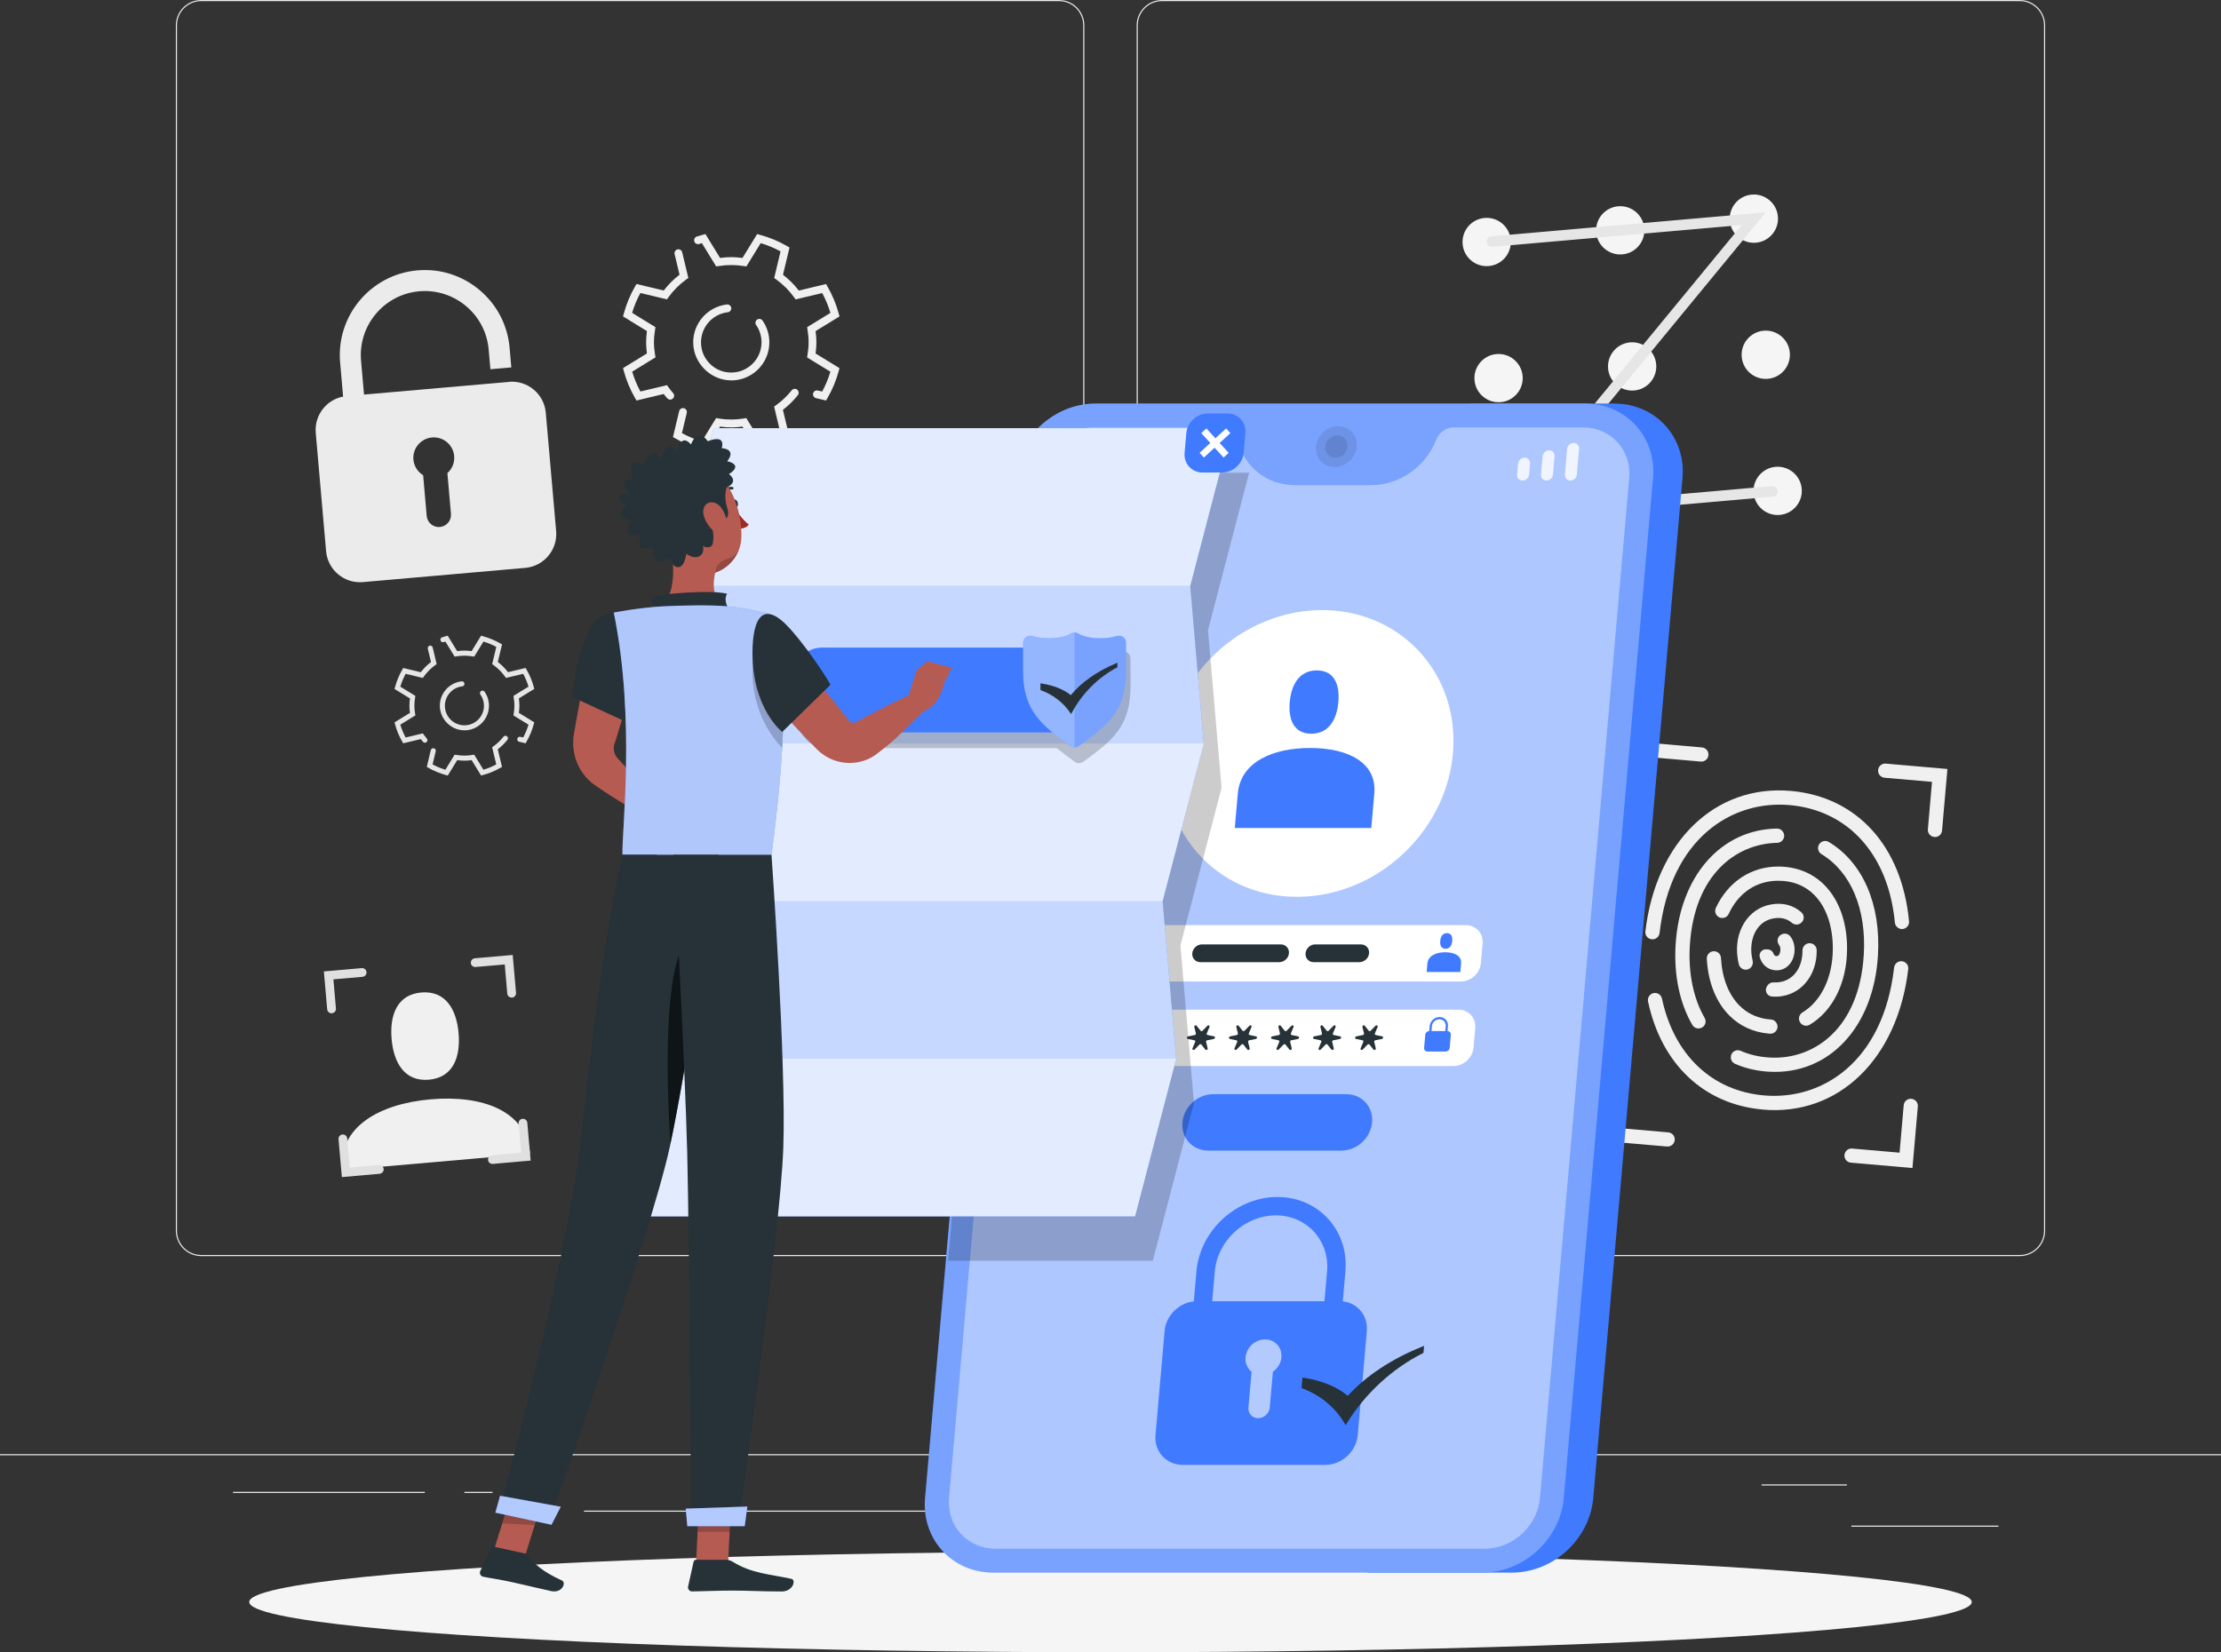 <?xml version="1.0" encoding="UTF-8"?>
<svg id="Layer_2" data-name="Layer 2" xmlns="http://www.w3.org/2000/svg" viewBox="0 0 500 372.06">
  <rect x="0" y="0" width="500" height="372.06" fill="#333333" stroke="none"/>
  <defs>
    <style>
      .cls-1, .cls-2, .cls-3, .cls-4, .cls-5, .cls-6, .cls-7, .cls-8, .cls-9, .cls-10, .cls-11, .cls-12, .cls-13, .cls-14, .cls-15, .cls-16, .cls-17, .cls-18, .cls-19, .cls-20, .cls-21 {
        stroke-width: 0px;
      }

      .cls-1, .cls-3 {
        opacity: .4;
      }

      .cls-1, .cls-6, .cls-11, .cls-13, .cls-15, .cls-18, .cls-20 {
        fill: #fff;
      }

      .cls-2 {
        fill: #407bff;
      }

      .cls-22, .cls-12, .cls-13, .cls-17 {
        opacity: .6;
      }

      .cls-4 {
        fill: #e6e6e6;
      }

      .cls-5 {
        fill: #e0e0e0;
      }

      .cls-6 {
        opacity: .5;
      }

      .cls-7 {
        fill: #f5f5f5;
      }

      .cls-8 {
        fill: #f0f0f0;
      }

      .cls-9, .cls-18 {
        opacity: .2;
      }

      .cls-23 {
        opacity: .8;
      }

      .cls-10 {
        fill: #a02724;
      }

      .cls-14 {
        fill: #263238;
      }

      .cls-15 {
        opacity: .7;
      }

      .cls-16 {
        fill: #ebebeb;
      }

      .cls-17 {
        fill: #fafafa;
      }

      .cls-19 {
        opacity: .1;
      }

      .cls-20 {
        opacity: .3;
      }

      .cls-21 {
        fill: #b55b52;
      }
    </style>
  </defs>
  <g id="Background_Complete" data-name="Background Complete">
    <rect class="cls-16" x="416.78" y="343.54" width="33.12" height=".25"/>
    <rect class="cls-16" x="322.53" y="346.26" width="8.69" height=".25"/>
    <rect class="cls-16" x="396.59" y="334.26" width="19.19" height=".25"/>
    <rect class="cls-16" x="52.46" y="335.94" width="43.19" height=".25"/>
    <rect class="cls-16" x="104.56" y="335.94" width="6.33" height=".25"/>
    <rect class="cls-16" x="131.47" y="340.16" width="93.68" height=".25"/>
    <g>
      <path class="cls-16" d="m238.4,282.85H45.3c-3.15,0-5.71-2.56-5.71-5.71V5.71c0-3.15,2.56-5.71,5.71-5.71h193.1c3.15,0,5.71,2.56,5.71,5.71v271.43c0,3.15-2.56,5.71-5.71,5.71ZM45.3.25c-3.01,0-5.46,2.45-5.46,5.46v271.43c0,3.01,2.45,5.46,5.46,5.46h193.1c3.01,0,5.46-2.45,5.46-5.46V5.71c0-3.01-2.45-5.46-5.46-5.46H45.3Z"/>
      <path class="cls-16" d="m454.7,282.85h-193.1c-3.15,0-5.71-2.56-5.71-5.71V5.71c0-3.15,2.56-5.71,5.71-5.71h193.1c3.15,0,5.71,2.56,5.71,5.71v271.43c0,3.15-2.56,5.71-5.71,5.71ZM261.6.25c-3.01,0-5.46,2.45-5.46,5.46v271.43c0,3.01,2.45,5.46,5.46,5.46h193.1c3.01,0,5.46-2.45,5.46-5.46V5.71c0-3.01-2.45-5.46-5.46-5.46h-193.1Z"/>
    </g>
    <rect class="cls-16" y="327.45" width="500" height=".25"/>
    <g>
      <path class="cls-8" d="m119.33,259.8c-.84-9.66-10.7-13.27-22.39-12.25-11.68,1.02-20.76,6.3-19.92,15.95l42.31-3.7Z"/>
      <path class="cls-8" d="m96.56,243.13c5.42-.47,7.15-5.05,6.68-10.48-.47-5.42-2.97-9.63-8.4-9.16-5.42.47-7.15,5.05-6.68,10.48.47,5.42,2.97,9.63,8.4,9.16Z"/>
    </g>
    <g>
      <g>
        <path class="cls-7" d="m340.1,54.02c.26,2.99-1.95,5.63-4.94,5.89-2.99.26-5.63-1.95-5.89-4.94s1.95-5.63,4.94-5.89c2.99-.26,5.63,1.95,5.89,4.94Z"/>
        <path class="cls-7" d="m370.17,51.39c.26,2.99-1.95,5.63-4.94,5.89s-5.63-1.95-5.89-4.94c-.26-2.99,1.95-5.63,4.94-5.89s5.63,1.95,5.89,4.94Z"/>
        <path class="cls-7" d="m400.25,48.76c.26,2.99-1.95,5.63-4.94,5.89s-5.63-1.95-5.89-4.94,1.95-5.63,4.94-5.89,5.63,1.95,5.89,4.94Z"/>
        <path class="cls-7" d="m342.78,84.67c.26,2.99-1.95,5.63-4.94,5.89-2.99.26-5.63-1.95-5.89-4.94-.26-2.99,1.95-5.63,4.94-5.89s5.63,1.95,5.89,4.94Z"/>
        <path class="cls-7" d="m372.85,82.04c.26,2.99-1.95,5.63-4.94,5.89s-5.63-1.95-5.89-4.94,1.95-5.63,4.94-5.89c2.99-.26,5.63,1.95,5.89,4.94Z"/>
        <path class="cls-7" d="m402.93,79.41c.26,2.99-1.95,5.63-4.94,5.89-2.99.26-5.63-1.95-5.89-4.94s1.95-5.63,4.94-5.89,5.63,1.95,5.89,4.94Z"/>
        <path class="cls-7" d="m345.46,115.32c.26,2.99-1.95,5.63-4.94,5.89s-5.63-1.95-5.89-4.94c-.26-2.99,1.95-5.63,4.94-5.89s5.63,1.95,5.89,4.94Z"/>
        <path class="cls-7" d="m375.54,112.69c.26,2.99-1.95,5.63-4.94,5.89-2.99.26-5.63-1.95-5.89-4.94s1.95-5.63,4.94-5.89c2.99-.26,5.63,1.95,5.89,4.94Z"/>
        <path class="cls-7" d="m405.61,110.06c.26,2.99-1.95,5.63-4.94,5.89s-5.63-1.95-5.89-4.94,1.95-5.63,4.94-5.89c2.99-.26,5.63,1.95,5.89,4.94Z"/>
      </g>
      <path class="cls-4" d="m399.11,111.83l-61.79,5.41,54.78-66.57-56.13,4.91c-.66.06-1.23-.43-1.29-1.08h0c-.06-.66.43-1.23,1.08-1.29l61.79-5.41-54.78,66.57,56.13-4.91c.66-.06,1.23.43,1.29,1.08h0c.06.66-.43,1.23-1.08,1.29Z"/>
    </g>
    <g>
      <path class="cls-8" d="m400.06,230.65c-.2-.59-.73-1.03-1.35-1.07-2.83-.19-5.23-1.25-7.12-3.15-2.47-2.48-3.92-6.26-4.16-10.74-.04-.84-.74-1.49-1.58-1.49h0c-.93,0-1.66.78-1.61,1.7.29,5.26,2.06,9.75,5.09,12.79,2.36,2.37,5.41,3.76,8.88,4.06.06,0,.14.01.23.02,1.15.09,2.02-1.03,1.64-2.12Z"/>
      <g>
        <path class="cls-8" d="m396.86,249.85c-13.25-1.16-22.81-10.19-25.84-24.29-.19-.9.38-1.78,1.29-1.94h0c.84-.15,1.65.39,1.83,1.22,2.71,12.68,11.22,20.8,23,21.83,12.92,1.13,26.79-7.37,29.27-28.79.1-.87.86-1.51,1.73-1.43h0c.89.08,1.56.87,1.45,1.76-2.38,20.2-15.66,33.15-32.74,31.65Z"/>
        <path class="cls-8" d="m371.86,211.51h0c-.89-.08-1.56-.87-1.45-1.76,2.38-20.2,15.66-33.15,32.74-31.65,14.96,1.31,25.04,12.51,26.62,29.38.08.89-.61,1.67-1.5,1.72h0c-.87.05-1.61-.61-1.69-1.47-1.44-15.2-10.42-25.27-23.7-26.44-12.92-1.13-26.79,7.37-29.27,28.79-.1.87-.86,1.51-1.73,1.43Z"/>
        <path class="cls-8" d="m397.51,241.28c-2.46-.22-4.77-.79-6.9-1.72-.86-.38-1.22-1.42-.77-2.24h0c.39-.72,1.27-1.03,2.02-.7,1.99.88,4.2,1.39,6.57,1.52,9.8.56,20.14-6.38,21.15-23.14.62-10.33-2.91-18.67-9.52-22.66-.71-.43-.97-1.32-.61-2.07h0c.41-.84,1.47-1.15,2.27-.67,7.64,4.61,11.75,14.03,11.05,25.58-.98,16.17-11.06,26.92-24.53,26.15-.25-.01-.5-.03-.75-.05Z"/>
        <path class="cls-8" d="m383.27,231.31c-.77.53-1.83.28-2.3-.53-2.84-4.9-4.16-11.23-3.75-18.02.93-15.47,10.21-25.98,22.8-26.18.93-.02,1.69.77,1.64,1.7h0c-.05.84-.72,1.49-1.56,1.51-9.34.18-18.72,7.24-19.68,23.17-.37,6.18.81,11.89,3.34,16.26.42.72.2,1.63-.49,2.1h0Z"/>
        <path class="cls-8" d="m405.13,230h0c-.33-.74-.04-1.6.65-2.02,4.2-2.53,6.79-7.85,6.83-14.25.03-5.13-1.45-9.47-4.19-12.22-2.11-2.12-4.84-3.19-8.12-3.18-4.93.01-8.92,2.71-11.13,7.47-.35.75-1.21,1.1-1.99.82h0c-.88-.32-1.3-1.34-.9-2.19,2.74-5.84,7.87-9.28,14.02-9.3,4.1,0,7.69,1.42,10.39,4.13,3.35,3.36,5.17,8.51,5.13,14.5-.05,7.56-3.23,13.9-8.42,17-.82.49-1.88.12-2.27-.75Z"/>
        <path class="cls-8" d="m393.61,218.24c-.91.37-1.93-.16-2.16-1.11-.11-.43-.19-.88-.26-1.34-.91-5.98,2.31-11.19,7.48-12.12,2.67-.48,5.05.15,6.87,1.77.74.66.68,1.84-.12,2.41l-.1.07c-.61.43-1.4.34-1.97-.15-1.09-.93-2.46-1.25-4.11-.96-3.94.7-5.44,4.8-4.88,8.49.05.36.12.71.2,1.04.19.78-.2,1.59-.95,1.89h0Z"/>
        <path class="cls-8" d="m398.9,224.4s0,0-.01,0c-1.1-.1-1.71-1.33-1.12-2.27l.14-.22c.3-.47.82-.73,1.38-.69.47.03.98,0,1.5-.09,3.44-.62,5.02-3.82,4.99-7.08,0-.81.56-1.51,1.36-1.64h0c.94-.14,1.83.56,1.84,1.51.1,5.22-2.98,9.53-7.63,10.36-.84.15-1.66.19-2.44.12Z"/>
        <path class="cls-8" d="m399.61,218.49c-1.7-.15-2.97-1.3-3.44-2.94-.27-.95.53-1.87,1.51-1.78l.37.03c.57.05,1.04.44,1.23.98.09.26.27.49.6.52.77.07.9-1.04.92-1.26.01-.16.05-.77-.22-1.13-.26-.35-.43-.76-.4-1.2h0c.12-1.42,1.92-2,2.83-.89.72.88,1.09,2.11.97,3.5-.23,2.62-2.08,4.37-4.39,4.17Z"/>
        <path class="cls-8" d="m369.53,182.7h0c-.88-.08-1.53-.85-1.45-1.73l1.21-13.87,13.87,1.21c.88.08,1.53.85,1.45,1.73h0c-.08.88-.85,1.53-1.73,1.45l-10.68-.93-.93,10.68c-.08.88-.85,1.53-1.73,1.45Z"/>
        <path class="cls-8" d="m435.46,188.47h0c-.88-.08-1.53-.85-1.45-1.73l.93-10.68-10.68-.93c-.88-.08-1.53-.85-1.45-1.73h0c.08-.88.85-1.53,1.73-1.45l13.87,1.21-1.21,13.87c-.08.88-.85,1.53-1.73,1.45Z"/>
        <path class="cls-8" d="m430.55,263.02l-13.87-1.21c-.88-.08-1.53-.85-1.45-1.73h0c.08-.88.85-1.53,1.73-1.45l10.68.93.93-10.68c.08-.88.85-1.53,1.73-1.45h0c.88.08,1.53.85,1.45,1.73l-1.21,13.87Z"/>
        <path class="cls-8" d="m375.3,258.18l-13.87-1.21,1.21-13.87c.08-.88.85-1.53,1.73-1.45h0c.88.08,1.53.85,1.45,1.73l-.93,10.68,10.68.93c.88.08,1.53.85,1.45,1.73h0c-.08.88-.85,1.53-1.73,1.45Z"/>
      </g>
    </g>
    <path class="cls-5" d="m74.73,228.17h0c-.54.05-1.02-.35-1.07-.89l-.75-8.53,8.53-.75c.54-.05,1.02.35,1.07.89h0c.05.54-.35,1.02-.89,1.07l-6.56.57.57,6.56c.05.54-.35,1.02-.89,1.07Z"/>
    <path class="cls-5" d="m115.27,224.63h0c-.54.05-1.02-.35-1.07-.89l-.57-6.56-6.56.57c-.54.05-1.02-.35-1.07-.89h0c-.05-.54.35-1.02.89-1.07l8.53-.75.75,8.53c.05.54-.35,1.02-.89,1.07Z"/>
    <path class="cls-5" d="m119.47,261.34l-8.53.75c-.54.05-1.02-.35-1.07-.89h0c-.05-.54.35-1.02.89-1.07l6.56-.57-.57-6.56c-.05-.54.35-1.02.89-1.07h0c.54-.05,1.02.35,1.07.89l.75,8.53Z"/>
    <path class="cls-5" d="m85.49,264.31l-8.53.75-.75-8.53c-.05-.54.35-1.02.89-1.07h0c.54-.05,1.02.35,1.07.89l.57,6.56,6.56-.57c.54-.05,1.02.35,1.07.89h0c.05.54-.35,1.02-.89,1.07Z"/>
    <path class="cls-16" d="m114.58,86l-32.63,2.85-.67-7.64c-.69-7.92,5.19-14.93,13.11-15.62,7.92-.69,14.93,5.19,15.62,13.11l.39,4.44,4.71-.41-.39-4.44c-.92-10.52-10.23-18.33-20.74-17.41-10.52.92-18.33,10.23-17.41,20.74l.67,7.68c-3.8.74-6.5,4.24-6.16,8.18l2.33,26.64c.37,4.21,4.08,7.33,8.3,6.96l36.53-3.2c4.21-.37,7.33-4.08,6.96-8.3l-2.33-26.64c-.37-4.21-4.08-7.33-8.3-6.96Zm-13.86,20.53l.8,9.17c.13,1.51-.98,2.83-2.49,2.97-1.51.13-2.83-.98-2.97-2.49l-.8-9.17c-1.2-.74-2.05-2-2.19-3.51-.22-2.53,1.65-4.77,4.19-4.99,2.53-.22,4.77,1.65,4.99,4.19.13,1.51-.49,2.9-1.54,3.84Z"/>
    <path class="cls-8" d="m170.44,101.44l-3.3-5.38c-1.79.25-3.25.25-5.04,0l-3.3,5.38-.63-.17c-2.13-.57-4.18-1.42-6.1-2.53l-.57-.33,1.4-5.84c.11-.47.59-.76,1.06-.65h0c.47.11.76.59.65,1.06l-1.09,4.55c1.43.78,2.92,1.4,4.47,1.86l3.22-5.25.58.1c1.87.31,3.77.31,5.64,0l.58-.1,3.22,5.25c1.54-.46,3.04-1.08,4.47-1.86l-1.43-5.98.48-.34c1.31-.94,2.47-2.05,3.47-3.31.3-.37.83-.46,1.21-.18h0c.4.29.5.86.19,1.25-.98,1.24-2.11,2.35-3.37,3.32l1.47,6.13-.57.33c-1.92,1.11-3.97,1.96-6.09,2.53l-.63.17Zm-20.22-11.74c-.28-.32-.55-.64-.8-.98l-6.13,1.47-.33-.57c-1.11-1.92-1.96-3.97-2.53-6.1l-.17-.63,5.38-3.3c-.12-.9-.18-1.72-.18-2.52s.06-1.62.18-2.52l-5.38-3.3.17-.63c.57-2.13,1.42-4.18,2.53-6.1l.33-.57,6.13,1.47c1.03-1.34,2.22-2.53,3.56-3.56l-1.11-4.64c-.11-.47.18-.95.65-1.06h0c.47-.11.95.18,1.06.65l1.38,5.78-.48.35c-1.54,1.11-2.88,2.45-3.99,3.99l-.34.48-5.99-1.43c-.77,1.43-1.4,2.92-1.85,4.47l5.25,3.22-.09.58c-.17,1.03-.25,1.95-.25,2.82s.08,1.79.25,2.82l.1.58-5.25,3.22c.46,1.54,1.08,3.04,1.85,4.47l5.99-1.43.34.48c.33.45.67.89,1.04,1.31.31.35.3.87-.04,1.2l-.03.03c-.35.34-.92.31-1.24-.06Zm35.74.49l-2.26-.54c-.47-.11-.76-.59-.65-1.06h0c.11-.47.59-.76,1.06-.65l.98.23c.77-1.43,1.4-2.92,1.85-4.47l-5.25-3.22.1-.58c.17-1.03.25-1.95.25-2.82s-.08-1.79-.25-2.82l-.09-.58,5.25-3.22c-.46-1.54-1.08-3.04-1.85-4.47l-5.99,1.43-.35-.48c-1.11-1.54-2.45-2.88-3.99-3.99l-.48-.35,1.43-5.99c-1.43-.78-2.92-1.4-4.47-1.86l-3.22,5.25-.58-.09c-1.87-.3-3.77-.3-5.64,0l-.58.09-3.22-5.25c-.2.06-.4.12-.6.19-.45.15-.93-.09-1.09-.53h0c-.17-.46.07-.98.54-1.14.44-.14.88-.27,1.32-.39l.63-.17,3.3,5.38c1.79-.25,3.24-.25,5.04,0l3.3-5.38.63.17c2.13.57,4.18,1.42,6.09,2.53l.57.33-1.47,6.13c1.34,1.03,2.53,2.22,3.56,3.56l6.13-1.47.33.57c1.11,1.92,1.96,3.97,2.53,6.1l.17.63-5.38,3.3c.12.9.18,1.73.18,2.52s-.06,1.62-.18,2.52l5.38,3.3-.17.63c-.57,2.13-1.42,4.18-2.53,6.1l-.33.57Zm-21.58-4.54c-4.47-.13-8.19-3.85-8.32-8.32-.13-4.5,3.24-8.26,7.58-8.77.52-.06.99.35.99.88h0c0,.44-.33.82-.77.87-3.83.43-6.71,4.06-5.91,8.14.52,2.65,2.66,4.79,5.31,5.31,4.35.85,8.18-2.48,8.18-6.68,0-1.41-.43-2.77-1.23-3.91-.25-.36-.18-.85.15-1.14h0c.4-.35,1.01-.28,1.31.16,1,1.43,1.53,3.14,1.53,4.9,0,4.81-3.98,8.71-8.82,8.57Z"/>
    <path class="cls-4" d="m108.31,174.64l-2.13-3.47c-1.15.16-2.1.16-3.25,0l-2.13,3.47-.41-.11c-1.37-.37-2.7-.92-3.94-1.63l-.37-.21.9-3.77c.07-.31.38-.49.69-.42h0c.31.07.49.38.42.69l-.71,2.94c.92.5,1.89.9,2.89,1.2l2.08-3.39.38.06c1.21.2,2.44.2,3.64,0l.38-.06,2.08,3.39c1-.3,1.97-.7,2.89-1.2l-.93-3.87.31-.22c.85-.61,1.6-1.32,2.24-2.14.19-.24.53-.3.78-.12h0c.26.19.32.56.12.81-.64.8-1.37,1.52-2.18,2.14l.95,3.96-.37.21c-1.24.72-2.56,1.27-3.94,1.63l-.41.11Zm-13.06-7.58c-.18-.2-.35-.42-.52-.63l-3.96.95-.21-.37c-.72-1.24-1.27-2.56-1.63-3.94l-.11-.41,3.47-2.13c-.08-.58-.12-1.11-.12-1.63s.04-1.05.12-1.63l-3.47-2.13.11-.41c.37-1.37.92-2.7,1.63-3.94l.21-.37,3.96.95c.66-.87,1.44-1.64,2.3-2.3l-.72-3c-.07-.3.11-.61.42-.68h0c.3-.07.61.11.68.42l.89,3.73-.31.23c-.99.71-1.86,1.58-2.58,2.58l-.22.31-3.87-.93c-.5.92-.9,1.89-1.2,2.89l3.39,2.08-.06.38c-.11.67-.16,1.26-.16,1.82s.05,1.16.16,1.82l.06.38-3.39,2.08c.3,1,.7,1.97,1.2,2.89l3.87-.93.22.31c.21.29.44.58.67.85.2.23.19.56-.02.77l-.02.02c-.23.22-.59.2-.8-.04Zm23.09.32l-1.46-.35c-.31-.07-.49-.38-.42-.69h0c.07-.31.38-.49.69-.42l.63.15c.5-.92.9-1.89,1.2-2.89l-3.39-2.08.06-.38c.11-.67.16-1.26.16-1.82s-.05-1.16-.16-1.82l-.06-.38,3.39-2.08c-.3-1-.7-1.97-1.2-2.89l-3.87.93-.22-.31c-.71-.99-1.58-1.86-2.58-2.58l-.31-.23.93-3.87c-.92-.5-1.89-.9-2.89-1.2l-2.08,3.39-.38-.06c-1.21-.2-2.44-.2-3.65,0l-.38.06-2.08-3.39c-.13.04-.26.08-.39.12-.29.09-.6-.06-.7-.35h0c-.11-.3.05-.64.35-.73.28-.09.57-.18.85-.25l.41-.11,2.13,3.47c1.16-.16,2.09-.16,3.25,0l2.13-3.47.41.11c1.37.37,2.7.92,3.94,1.63l.37.21-.95,3.96c.87.66,1.64,1.44,2.3,2.3l3.96-.95.21.37c.72,1.24,1.27,2.56,1.63,3.94l.11.41-3.47,2.13c.08.58.12,1.11.12,1.63s-.04,1.05-.12,1.63l3.47,2.13-.11.41c-.37,1.37-.92,2.7-1.63,3.94l-.21.37Zm-13.94-2.93c-2.89-.08-5.29-2.49-5.38-5.37-.08-2.91,2.09-5.34,4.9-5.66.34-.04.64.23.64.57h0c0,.29-.21.53-.5.56-2.47.28-4.33,2.62-3.82,5.26.34,1.71,1.72,3.09,3.43,3.43,2.81.55,5.28-1.6,5.28-4.31,0-.91-.28-1.79-.8-2.53-.16-.23-.12-.55.09-.74h0c.26-.23.65-.18.85.1.64.92.99,2.03.99,3.16,0,3.11-2.57,5.62-5.7,5.54Z"/>
  </g>
  <g id="Shadow">
    <ellipse id="_Path_" data-name="&amp;lt;Path&amp;gt;" class="cls-7" cx="250" cy="360.74" rx="193.89" ry="11.32"/>
  </g>
  <g id="Device">
    <g>
      <path class="cls-2" d="m363.45,90.87h-32.56l-23.03,263.25h32.56c9.26,0,17.45-7.53,18.26-16.79l20.09-229.66c.81-9.26-6.06-16.79-15.32-16.79Z"/>
      <path class="cls-2" d="m356.81,90.87h-110.2c-9.26,0-17.45,7.53-18.26,16.79l-20.09,229.66c-.81,9.26,6.06,16.79,15.32,16.79h110.2c9.26,0,17.45-7.53,18.26-16.79l20.09-229.66c.81-9.26-6.06-16.79-15.32-16.79Z"/>
      <path class="cls-20" d="m356.81,90.87h-110.2c-9.26,0-17.45,7.53-18.26,16.79l-20.09,229.66c-.81,9.26,6.06,16.79,15.32,16.79h110.2c9.26,0,17.45-7.53,18.26-16.79l20.09-229.66c.81-9.26-6.06-16.79-15.32-16.79Z"/>
      <path class="cls-1" d="m356.34,96.25h-29.05c-1.71,0-3.32,1.12-3.96,2.77h0c-2.35,6.07-8.3,10.23-14.63,10.23h-17.18c-6.34,0-11.56-4.16-12.84-10.23h0c-.35-1.64-1.76-2.77-3.47-2.77h-29.05c-6.3,0-11.86,5.11-12.41,11.41l-20.09,229.66c-.55,6.3,4.11,11.41,10.41,11.41h110.2c6.3,0,11.86-5.11,12.41-11.41l20.09-229.66c.55-6.3-4.11-11.41-10.41-11.41Z"/>
      <path class="cls-11" d="m328.88,221.01h-77.12c-2.29,0-3.98-1.85-3.78-4.14l.39-4.41c.2-2.29,2.22-4.14,4.5-4.14h77.12c2.29,0,3.98,1.85,3.78,4.14l-.39,4.41c-.2,2.29-2.22,4.14-4.5,4.14Z"/>
      <path class="cls-11" d="m327.22,240.05h-77.12c-2.29,0-3.98-1.85-3.78-4.14l.39-4.41c.2-2.29,2.22-4.14,4.5-4.14h77.12c2.29,0,3.98,1.85,3.78,4.14l-.39,4.41c-.2,2.29-2.22,4.14-4.5,4.14Z"/>
      <path class="cls-19" d="m305.45,100.56c-.22,2.54-2.46,4.59-4.99,4.59s-4.41-2.06-4.19-4.59c.22-2.54,2.46-4.59,4.99-4.59s4.41,2.06,4.19,4.59Z"/>
      <path class="cls-19" d="m303.37,100.56c-.12,1.39-1.34,2.51-2.73,2.51s-2.41-1.12-2.29-2.51c.12-1.39,1.34-2.51,2.73-2.51s2.41,1.12,2.29,2.51Z"/>
      <g>
        <g class="cls-23">
          <path class="cls-11" d="m342.77,108.21h0c-.74,0-1.29-.6-1.23-1.35l.22-2.46c.07-.74.72-1.35,1.46-1.35h0c.74,0,1.29.6,1.23,1.35l-.22,2.46c-.07.74-.72,1.35-1.46,1.35Z"/>
          <path class="cls-11" d="m353.53,108.21h0c-.74,0-1.29-.6-1.23-1.35l.5-5.77c.06-.74.72-1.35,1.46-1.35h0c.74,0,1.29.6,1.23,1.35l-.5,5.77c-.06.74-.72,1.35-1.46,1.35Z"/>
          <path class="cls-11" d="m348.15,108.21h0c-.74,0-1.29-.6-1.23-1.35l.36-4.11c.07-.74.72-1.35,1.46-1.35h0c.74,0,1.29.6,1.23,1.35l-.36,4.11c-.06.74-.72,1.35-1.46,1.35Z"/>
        </g>
        <g class="cls-23">
          <path class="cls-11" d="m250.64,108.21h-6.76c-.42,0-.73-.34-.69-.76l.32-3.63c.04-.42.41-.76.83-.76h6.76c.42,0,.73.34.69.76l-.32,3.63c-.04.42-.41.76-.83.76Z"/>
          <path class="cls-11" d="m253.77,107.23h0c-.42,0-.73-.34-.69-.76l.15-1.66c.04-.42.41-.76.83-.76h0c.42,0,.73.34.69.76l-.15,1.66c-.04.42-.41.76-.83.76Z"/>
        </g>
      </g>
      <ellipse class="cls-11" cx="294.81" cy="169.68" rx="33.73" ry="30.9" transform="translate(-35.49 250.96) rotate(-43.75)"/>
      <g>
        <path class="cls-2" d="m294.92,168.43c-8.49,0-15.65,3.23-16.26,10.24l-.68,7.78h30.73l.68-7.78c.61-7.01-5.98-10.24-14.47-10.24Z"/>
        <path class="cls-2" d="m295.2,165.22c3.94,0,5.75-3.19,6.1-7.13.34-3.94-.91-7.13-4.85-7.13s-5.75,3.19-6.1,7.13c-.34,3.94.91,7.13,4.85,7.13Z"/>
      </g>
      <g>
        <path class="cls-2" d="m325.36,214.43c-2.1,0-3.86.8-4.02,2.53l-.17,1.92h7.59l.17-1.92c.15-1.73-1.48-2.53-3.57-2.53Z"/>
        <path class="cls-2" d="m325.43,213.64c.97,0,1.42-.79,1.51-1.76.09-.97-.23-1.76-1.2-1.76s-1.42.79-1.51,1.76c-.09.97.23,1.76,1.2,1.76Z"/>
      </g>
      <path class="cls-2" d="m301.99,259.09h-30.01c-3.51,0-6.1-2.84-5.79-6.35h0c.31-3.51,3.4-6.35,6.9-6.35h30.01c3.51,0,6.1,2.84,5.79,6.35h0c-.31,3.51-3.4,6.35-6.9,6.35Z"/>
      <path class="cls-2" d="m298.37,329.86h-32.12c-3.7,0-6.44-3-6.12-6.71l2.05-23.43c.32-3.7,3.59-6.71,7.29-6.71h32.12c3.7,0,6.44,3,6.12,6.71l-2.05,23.43c-.32,3.7-3.59,6.71-7.29,6.71Z"/>
      <g class="cls-22">
        <path class="cls-11" d="m288.47,305.65c.19-2.23-1.45-4.04-3.68-4.04s-4.19,1.81-4.39,4.04c-.12,1.33.43,2.49,1.36,3.23l-.71,8.07c-.12,1.32.86,2.4,2.19,2.4s2.49-1.07,2.61-2.4l.71-8.07c1.05-.74,1.8-1.9,1.92-3.23Z"/>
      </g>
      <path class="cls-2" d="m301.88,297.9h-4.14l1.01-11.59c.61-6.96-4.56-12.63-11.53-12.63s-13.13,5.67-13.74,12.63l-1.01,11.59h-4.14l1.01-11.59c.81-9.25,8.99-16.77,18.24-16.77s16.11,7.52,15.3,16.77l-1.01,11.59Z"/>
      <path class="cls-2" d="m325.87,232.18l.1-1.11c.1-1.14-.74-2.06-1.88-2.06s-2.14.92-2.24,2.06l-.1,1.11c-.45,0-.85.37-.89.82l-.26,2.96c-.04.45.3.82.75.82h4.12c.45,0,.85-.37.89-.82l.26-2.96c.04-.45-.3-.82-.75-.82Zm-1.83-2.66c.86,0,1.49.7,1.42,1.55l-.1,1.11h-3.1l.1-1.11c.07-.86.83-1.55,1.69-1.55Z"/>
      <g>
        <path class="cls-14" d="m263.85,233.37l-1.44-.3c-.17-.04-.26-.21-.19-.38l.6-1.42c.13-.3-.24-.53-.47-.29l-1.09,1.12c-.13.13-.34.13-.44,0l-.89-1.12c-.19-.24-.6-.02-.52.29l.35,1.42c.04.17-.08.35-.25.38l-1.49.3c-.32.06-.36.51-.05.58l1.44.3c.17.04.26.21.19.38l-.6,1.42c-.13.3.24.53.47.29l1.09-1.12c.13-.13.34-.13.44,0l.89,1.12c.19.24.6.02.52-.29l-.35-1.42c-.04-.17.08-.35.25-.38l1.49-.3c.32-.06.36-.51.05-.58Z"/>
        <path class="cls-14" d="m273.31,233.37l-1.44-.3c-.17-.04-.26-.21-.19-.38l.6-1.42c.13-.3-.24-.53-.47-.29l-1.09,1.12c-.13.13-.34.13-.44,0l-.89-1.12c-.19-.24-.6-.02-.52.29l.35,1.42c.04.17-.08.35-.25.38l-1.49.3c-.32.06-.36.51-.05.58l1.44.3c.17.04.26.21.19.38l-.6,1.42c-.13.3.24.53.47.29l1.09-1.12c.13-.13.34-.13.44,0l.89,1.12c.19.24.6.02.52-.29l-.35-1.42c-.04-.17.08-.35.25-.38l1.49-.3c.32-.06.36-.51.05-.58Z"/>
        <path class="cls-14" d="m282.77,233.37l-1.44-.3c-.17-.04-.26-.21-.19-.38l.6-1.42c.13-.3-.24-.53-.47-.29l-1.09,1.12c-.13.13-.34.13-.44,0l-.89-1.12c-.19-.24-.6-.02-.52.29l.35,1.42c.04.17-.08.35-.25.38l-1.49.3c-.32.06-.36.51-.05.58l1.44.3c.17.04.26.21.19.38l-.6,1.42c-.13.3.24.53.47.29l1.09-1.12c.13-.13.34-.13.44,0l.89,1.12c.19.24.6.02.52-.29l-.35-1.42c-.04-.17.08-.35.25-.38l1.49-.3c.32-.06.36-.51.05-.58Z"/>
        <path class="cls-14" d="m292.24,233.37l-1.44-.3c-.17-.04-.26-.21-.19-.38l.6-1.42c.13-.3-.24-.53-.47-.29l-1.09,1.12c-.13.13-.34.13-.44,0l-.89-1.12c-.19-.24-.6-.02-.52.29l.35,1.42c.04.17-.08.35-.25.38l-1.49.3c-.32.06-.36.51-.05.58l1.44.3c.17.04.26.21.19.38l-.6,1.42c-.13.3.24.53.47.29l1.09-1.12c.13-.13.34-.13.44,0l.89,1.12c.19.24.6.02.52-.29l-.35-1.42c-.04-.17.08-.35.25-.38l1.49-.3c.32-.06.36-.51.05-.58Z"/>
        <path class="cls-14" d="m301.7,233.37l-1.44-.3c-.17-.04-.26-.21-.19-.38l.6-1.42c.13-.3-.24-.53-.47-.29l-1.09,1.12c-.13.13-.34.13-.44,0l-.89-1.12c-.19-.24-.6-.02-.52.29l.35,1.42c.04.17-.08.35-.25.38l-1.49.3c-.32.06-.36.51-.05.58l1.44.3c.17.04.26.21.19.38l-.6,1.42c-.13.3.24.53.47.29l1.09-1.12c.13-.13.34-.13.44,0l.89,1.12c.19.24.6.02.52-.29l-.35-1.42c-.04-.17.08-.35.25-.38l1.49-.3c.32-.06.36-.51.05-.58Z"/>
        <path class="cls-14" d="m311.16,233.37l-1.44-.3c-.17-.04-.26-.21-.19-.38l.6-1.42c.13-.3-.24-.53-.47-.29l-1.09,1.12c-.13.13-.34.13-.44,0l-.89-1.12c-.19-.24-.6-.02-.52.29l.35,1.42c.04.17-.08.35-.25.38l-1.49.3c-.32.06-.36.51-.05.58l1.44.3c.17.04.26.21.19.38l-.6,1.42c-.13.3.24.53.47.29l1.09-1.12c.13-.13.34-.13.44,0l.89,1.12c.19.24.6.02.52-.29l-.35-1.42c-.04-.17.08-.35.25-.38l1.49-.3c.32-.06.36-.51.05-.58Z"/>
      </g>
      <g>
        <path class="cls-14" d="m288.35,212.66h-17.77c-1.1,0-2.08.9-2.17,2-.1,1.1.72,2,1.82,2h17.77c1.1,0,2.08-.9,2.17-2,.1-1.1-.72-2-1.82-2Z"/>
        <path class="cls-14" d="m306.39,212.66h-10.31c-1.1,0-2.08.9-2.17,2-.1,1.1.72,2,1.82,2h10.31c1.1,0,2.08-.9,2.17-2,.1-1.1-.72-2-1.82-2Z"/>
      </g>
      <path class="cls-14" d="m320,303.31c-6.7,2.68-12.57,6.58-16.59,11.01-2.36-2.01-5.71-3.4-9.72-4.04l-.47-.07-.21,2.36.26.1c3.96,1.5,7.19,4.16,9.33,7.69l.34.55.37-.59c4.12-6.6,10.13-12.12,16.92-15.56l.23-.12.14-1.57-.59.24Z"/>
    </g>
  </g>
  <g id="Policy">
    <path class="cls-9" d="m230.64,106.42c-1.25,2.2-2.07,4.65-2.3,7.25l-14.89,170.22h46.08l9.26-35.49-3.05-35.49,9.26-35.49-3.05-35.49,9.26-35.49h-50.56Z"/>
    <g>
      <g>
        <polygon class="cls-2" points="267.95 131.91 277.21 96.42 160.68 96.42 151.43 131.91 154.47 167.41 145.22 202.9 148.26 238.39 139.01 273.89 255.53 273.89 264.79 238.39 261.74 202.9 271 167.41 267.95 131.91"/>
        <polygon class="cls-15" points="267.95 131.91 277.21 96.42 160.68 96.42 151.43 131.91 154.47 167.41 145.22 202.9 148.26 238.39 139.01 273.89 255.53 273.89 264.79 238.39 261.74 202.9 271 167.41 267.95 131.91"/>
        <polygon class="cls-6" points="267.95 131.91 151.43 131.91 160.68 96.42 277.21 96.42 267.95 131.91"/>
        <polygon class="cls-6" points="261.74 202.9 145.22 202.9 154.47 167.41 271 167.41 261.74 202.9"/>
        <polygon class="cls-6" points="255.53 273.89 139.01 273.89 148.26 238.39 264.79 238.39 255.53 273.89"/>
      </g>
      <path class="cls-9" d="m252.36,146.75c-1,.31-2.28.5-3.68.5-2.06,0-3.86-.41-4.89-1.02-.28-.17-.59-.25-.9-.25h0c-.29,0-.57.08-.84.23-.02.01-.04.01-.06.03h0s-.02.01-.04.02c-.38.22-.86.42-1.42.57-.96.27-2.15.43-3.43.43-.35,0-.69-.01-1.02-.03-1-.07-1.91-.23-2.66-.47-.13-.04-.26-.07-.39-.07-.91-.06-1.72.64-1.72,1.6h0v1.08h-45.29c-3.51,0-6.35,2.84-6.35,6.35v6.4c0,3.51,2.84,6.35,6.35,6.35h51.53c.11,0,.22-.01.34-.02.56.46,1.13.92,1.75,1.38.73.56,1.51,1.12,2.32,1.71.56.41,1.34.41,1.9,0,6.48-4.7,10.64-7.94,10.64-16.85v-6.4c0-1.1-1.07-1.85-2.11-1.52Z"/>
      <g>
        <rect class="cls-2" x="178.67" y="145.83" width="64.22" height="19.09" rx="6.35" ry="6.35"/>
        <g>
          <g>
            <path class="cls-2" d="m247.69,143.72c-2.06,0-3.86-.41-4.89-1.02-.56-.34-1.24-.34-1.8,0-1.03.61-2.84,1.02-4.89,1.02-1.4,0-2.68-.19-3.68-.5-1.05-.33-2.11.43-2.11,1.52v6.4c0,8.91,4.16,12.15,10.64,16.85.56.41,1.34.41,1.9,0,6.48-4.7,10.64-7.94,10.64-16.85v-6.4c0-1.1-1.07-1.85-2.11-1.52-1,.31-2.28.5-3.68.5Z"/>
            <path class="cls-20" d="m247.69,143.72c-2.06,0-3.86-.41-4.89-1.02-.56-.34-1.24-.34-1.8,0-1.03.61-2.84,1.02-4.89,1.02-1.4,0-2.68-.19-3.68-.5-1.05-.33-2.11.43-2.11,1.52v6.4c0,8.91,4.16,12.15,10.64,16.85.56.41,1.34.41,1.9,0,6.48-4.7,10.64-7.94,10.64-16.85v-6.4c0-1.1-1.07-1.85-2.11-1.52-1,.31-2.28.5-3.68.5Z"/>
            <path class="cls-18" d="m241,142.7c-1.03.61-2.84,1.02-4.89,1.02-1.4,0-2.68-.19-3.68-.5-1.05-.33-2.11.43-2.11,1.52v6.4c0,8.91,4.16,12.15,10.64,16.85.28.2.62.31.95.31v-25.85c-.31,0-.62.08-.9.25Z"/>
          </g>
          <path class="cls-14" d="m251.19,149.4c-4.19,1.73-7.77,4.26-10.12,7.13-1.64-1.3-3.89-2.2-6.53-2.61l-.31-.05v1.53l.18.06c2.65.97,4.89,2.69,6.48,4.98l.25.36.21-.39c2.29-4.27,5.87-7.85,10.07-10.08l.14-.08v-1.02l-.37.15Z"/>
        </g>
      </g>
      <g>
        <path class="cls-2" d="m275.15,106.4h-4.42c-2.45,0-4.27-1.99-4.05-4.44l.39-4.42c.21-2.45,2.38-4.44,4.83-4.44h4.42c2.45,0,4.27,1.99,4.05,4.44l-.39,4.42c-.21,2.45-2.38,4.44-4.83,4.44Z"/>
        <polygon class="cls-11" points="276.99 97.53 276.03 96.48 273.61 98.7 271.59 96.48 270.44 97.53 272.47 99.75 270.06 101.97 271.02 103.03 273.43 100.81 275.46 103.03 276.6 101.97 274.57 99.75 276.99 97.53"/>
      </g>
    </g>
  </g>
  <g id="Character">
    <g>
      <g>
        <path class="cls-21" d="m176.37,144.54c2.56,2.79,5.01,5.67,7.43,8.59,2.42,2.91,4.78,5.87,7.11,8.86.1.13.06.08.09.12.01.02.01.05.03.06.03.03.04.08.07.1.05.07.11.13.18.2.14.13.34.22.55.26.11.02.22.03.34.02.06,0,.12-.01.18-.01.03,0,.06-.02.09-.02.05-.02.02.02.16-.06l2.5-1.36c3.36-1.78,6.75-3.52,10.25-5.08l2.93,3.63c-2.82,2.6-5.76,5.84-8.73,8.22l-2.24,1.76c-.06.05-.3.21-.45.31-.17.11-.34.23-.52.33-.36.2-.73.4-1.12.55-.77.33-1.59.54-2.42.67-1.67.25-3.4.08-5.02-.5-.81-.29-1.59-.68-2.3-1.17-.36-.24-.7-.51-1.03-.79-.17-.14-.32-.29-.47-.44l-.4-.4c-2.65-2.71-5.26-5.45-7.82-8.25-2.56-2.79-5.09-5.61-7.51-8.52l8.11-7.08Z"/>
        <path class="cls-21" d="m203.99,158.43l2.33-7.49,6.14,3.06s-.89,5.46-5.36,6.41l-3.11-1.98Z"/>
        <polygon class="cls-21" points="208.78 148.87 214.32 150.39 212.46 154 206.32 150.94 208.78 148.87"/>
      </g>
      <g>
        <path class="cls-21" d="m144.09,146.58c-.67,3.18-1.48,6.33-2.34,9.46-.85,3.14-1.78,6.26-2.75,9.36l-.36,1.17-.18.58c-.04.13-.06.16-.1.24-.11.29-.18.61-.19.95-.02.67.14,1.41.58,2.05.04.1.38.47.65.76l.83.9,1.64,1.83c1.08,1.24,2.15,2.48,3.17,3.78l-3.48,4.03c-1.44-.82-2.82-1.7-4.2-2.59l-2.05-1.35-1.01-.69c-.34-.24-.62-.4-1.17-.86-1.9-1.61-3.32-3.9-3.84-6.45-.27-1.27-.33-2.59-.18-3.9.04-.31.1-.68.15-.95l.11-.6.21-1.2c.56-3.21,1.16-6.41,1.83-9.58.67-3.18,1.38-6.35,2.24-9.49l10.46,2.53Z"/>
        <path class="cls-21" d="m141.63,177.39l4.13-2.11,1.82,7.01s-3.31,1.27-5.87-.36l-.07-4.54Z"/>
        <polygon class="cls-21" points="151.45 173.04 151.64 179.47 147.03 182.49 145.43 175.42 151.45 173.04"/>
      </g>
      <path class="cls-14" d="m164.94,113.52c.1.5.44.84.77.78.32-.07.51-.52.4-1.02s-.45-.84-.77-.78c-.32.07-.5.52-.4,1.02Z"/>
      <path class="cls-10" d="m165.34,114.37s1.71,2.63,3.23,3.76c-.71,1-2.28.93-2.28.93l-.95-4.68Z"/>
      <path class="cls-14" d="m162.57,111.13c-.07,0-.14-.03-.2-.08-.12-.11-.13-.3-.02-.42,1.12-1.21,2.47-.99,2.53-.98.16.03.27.18.24.34-.03.16-.18.27-.34.24h0s-1.1-.16-1.99.8c-.06.06-.14.1-.22.1Z"/>
      <path class="cls-21" d="m150.52,120.49c1.1,4.59,2.2,12.99-1.73,16.05,0,0,1.54,4.65,12,4.65,11.5,0,5.5-3,5.5-3-6.28-1.22-6.11-6.67-5.02-10.24l-10.74-7.47Z"/>
      <path class="cls-14" d="m147.56,137.39c-.69-1.27-1.44-2.73.12-3.19,1.72-.5,12.75-1.43,15.99-.49-1,1.77.69,3.95.69,3.95l-16.8-.27Z"/>
      <polygon class="cls-21" points="156.7 351.97 163.91 351.97 164.63 337.45 157.41 337.45 156.7 351.97"/>
      <polygon class="cls-21" points="110.91 349.97 118.22 350.35 122.66 336.05 115.35 335.66 110.91 349.97"/>
      <path class="cls-14" d="m118,349.77l-6.88-1.49c-.25-.05-.51.07-.61.31l-2.39,5.18c-.25.54.08,1.17.66,1.28,2.41.48,3.61.59,6.64,1.25,1.86.4,6.07,1.43,8.64,1.98,2.52.54,3.46-1.91,2.46-2.37-4.5-2.06-6.38-3.86-7.59-5.55-.22-.3-.55-.51-.91-.59Z"/>
      <path class="cls-14" d="m163.53,351.24h-6.85c-.26,0-.48.18-.53.43l-1.24,5.57c-.13.58.31,1.13.9,1.12,2.47-.04,6.04-.19,9.14-.19,3.63,0,6.77.2,11.02.2,2.57,0,3.29-2.6,2.21-2.84-4.91-1.07-8.91-1.19-13.15-3.8-.46-.28-.97-.49-1.51-.49Z"/>
      <path class="cls-14" d="m135.72,138.66c-5.45,2.59-6.92,18.28-6.92,18.28l13.47,6.22s3.34-4.93,3.6-12.67c.27-8.11-4.58-14.49-10.14-11.84Z"/>
      <path class="cls-3" d="m143.03,148.34c-2.43,3.77-2.2,9.62-1.36,14.55l.6.28s3.35-4.93,3.6-12.67c.01-.48.01-.96,0-1.43l-2.84-.73Z"/>
      <g>
        <path class="cls-2" d="m173.31,138.28s6.67,7.54.37,54.19h-33.54c-.23-5.15,3-30.26-1.96-54.52,0,0,5.75-1.15,11.23-1.42,4.29-.21,10.49-.34,14.26,0,4.97.45,9.64,1.74,9.64,1.74Z"/>
        <path class="cls-17" d="m173.31,138.28s6.67,7.54.37,54.19h-33.54c-.23-5.15,3-30.26-1.96-54.52,0,0,5.75-1.15,11.23-1.42,4.29-.21,10.49-.34,14.26,0,4.97.45,9.64,1.74,9.64,1.74Z"/>
      </g>
      <path class="cls-9" d="m176.24,152.54l-.13-.11-6.67-3.56c-.68,10.27,3.91,16.71,6.64,19.52.38-6.58.37-11.77.15-15.85Z"/>
      <polygon class="cls-9" points="164.63 337.45 164.26 344.93 157.04 344.93 157.41 337.45 164.63 337.45"/>
      <polygon class="cls-9" points="115.35 335.66 122.66 336.05 120.37 343.42 113.06 343.04 115.35 335.66"/>
      <path class="cls-21" d="m148.2,115.83c1.61,6.01,2.25,9.61,5.96,12.11,5.58,3.76,12.53-.56,12.74-6.93.2-5.73-2.47-14.6-8.92-15.81-6.35-1.19-11.39,4.62-9.78,10.63Z"/>
      <path class="cls-14" d="m161.79,192.48s-7.12,47.92-11.02,65.87c-4.28,19.66-27.22,84.7-27.22,84.7l-11.22-2.43s14.38-53,17.97-80.49c1.4-10.72,3.09-28.01,5.23-42.43,2.07-13.96,4.62-25.22,4.62-25.22h21.64Z"/>
      <path class="cls-2" d="m126.24,339.29s-2.09,4.06-2.09,4.06l-12.63-2.73,1.06-3.8,13.66,2.47Z"/>
      <path class="cls-13" d="m126.24,339.29s-2.09,4.06-2.09,4.06l-12.63-2.73,1.06-3.8,13.66,2.47Z"/>
      <path class="cls-12" d="m157.29,209.55c-8.23,1.61-7.36,32.3-6.37,48.08,2.37-11.16,5.85-32.62,8.22-47.86-.55-.27-1.16-.36-1.85-.22Z"/>
      <path class="cls-14" d="m173.68,192.48s3.35,46.88,2.66,66c-.71,19.89-10.14,85.01-10.14,85.01h-10.62s-.39-63.96-.86-83.49c-.52-21.29-3.09-67.52-3.09-67.52h22.04Z"/>
      <path class="cls-2" d="m168.25,339.25s-.6,4.41-.6,4.41h-12.92l-.35-3.94,13.87-.47Z"/>
      <path class="cls-13" d="m168.25,339.25s-.6,4.41-.6,4.41h-12.92l-.35-3.94,13.87-.47Z"/>
      <path class="cls-14" d="m169.4,147.06c0,12.58,6.7,17.76,6.7,17.76l10.88-10.64s-3.7-6.37-8.79-12.23c-6.29-7.23-8.79-2.99-8.79,5.11Z"/>
      <path class="cls-9" d="m166.52,123.29c-.28.77-1,2.08-2.82,2.6-2.66.76-2.69,3.01-2.69,3.01l.03.04c2.53-.84,4.64-2.93,5.48-5.65Z"/>
      <path class="cls-14" d="m163.7,103.88c2.24-2.83-1.21-2.96-1.21-2.96.9-3.37-3.14-1.56-3.14-1.56-2.42-3.34-3.79.72-3.79.72-2.51-2.83-2.97,1.79-2.97,1.79-2.52-3.59-3.8,1.59-3.8,1.59-2.32-3.73-3.74,1.13-3.74,1.13-4.79-1.71-2.51,3.26-2.51,3.26-4.09.11-.81,3.28-.81,3.28-4.9.01-.58,2.82-.58,2.82-3.89,2.55.99,3.24.99,3.24-3.17,4.96,2.28,3.12,2.28,3.12-2.21,4.91,2.69,2.75,2.69,2.75-.32,4.74,2.42,3.45,3.74,2.57.25.95.73,1.97,1.61,2.08,1.71.22,2.04-3,2.04-3,0,0,1.59,1.23,2.91.56,1.33-.67.83-2.36.83-2.36,0,0,1.02.76,1.95.03.57-.44.57-3.63-.15-4.75l2.6-1.02s1.93-.27,1.07-2.82c-.86-2.55-.13-4.56-.13-4.56,2.94-1.38.53-3.03.53-3.03,3.4-2.2-.4-2.9-.4-2.9Z"/>
      <path class="cls-21" d="m158.43,116.08c.41,1.58,1.45,2.93,2.53,3.74,1.63,1.21,2.85.02,2.73-1.83-.1-1.66-1.08-4.3-2.88-4.79-1.77-.49-2.85,1.07-2.39,2.88Z"/>
    </g>
  </g>
</svg>